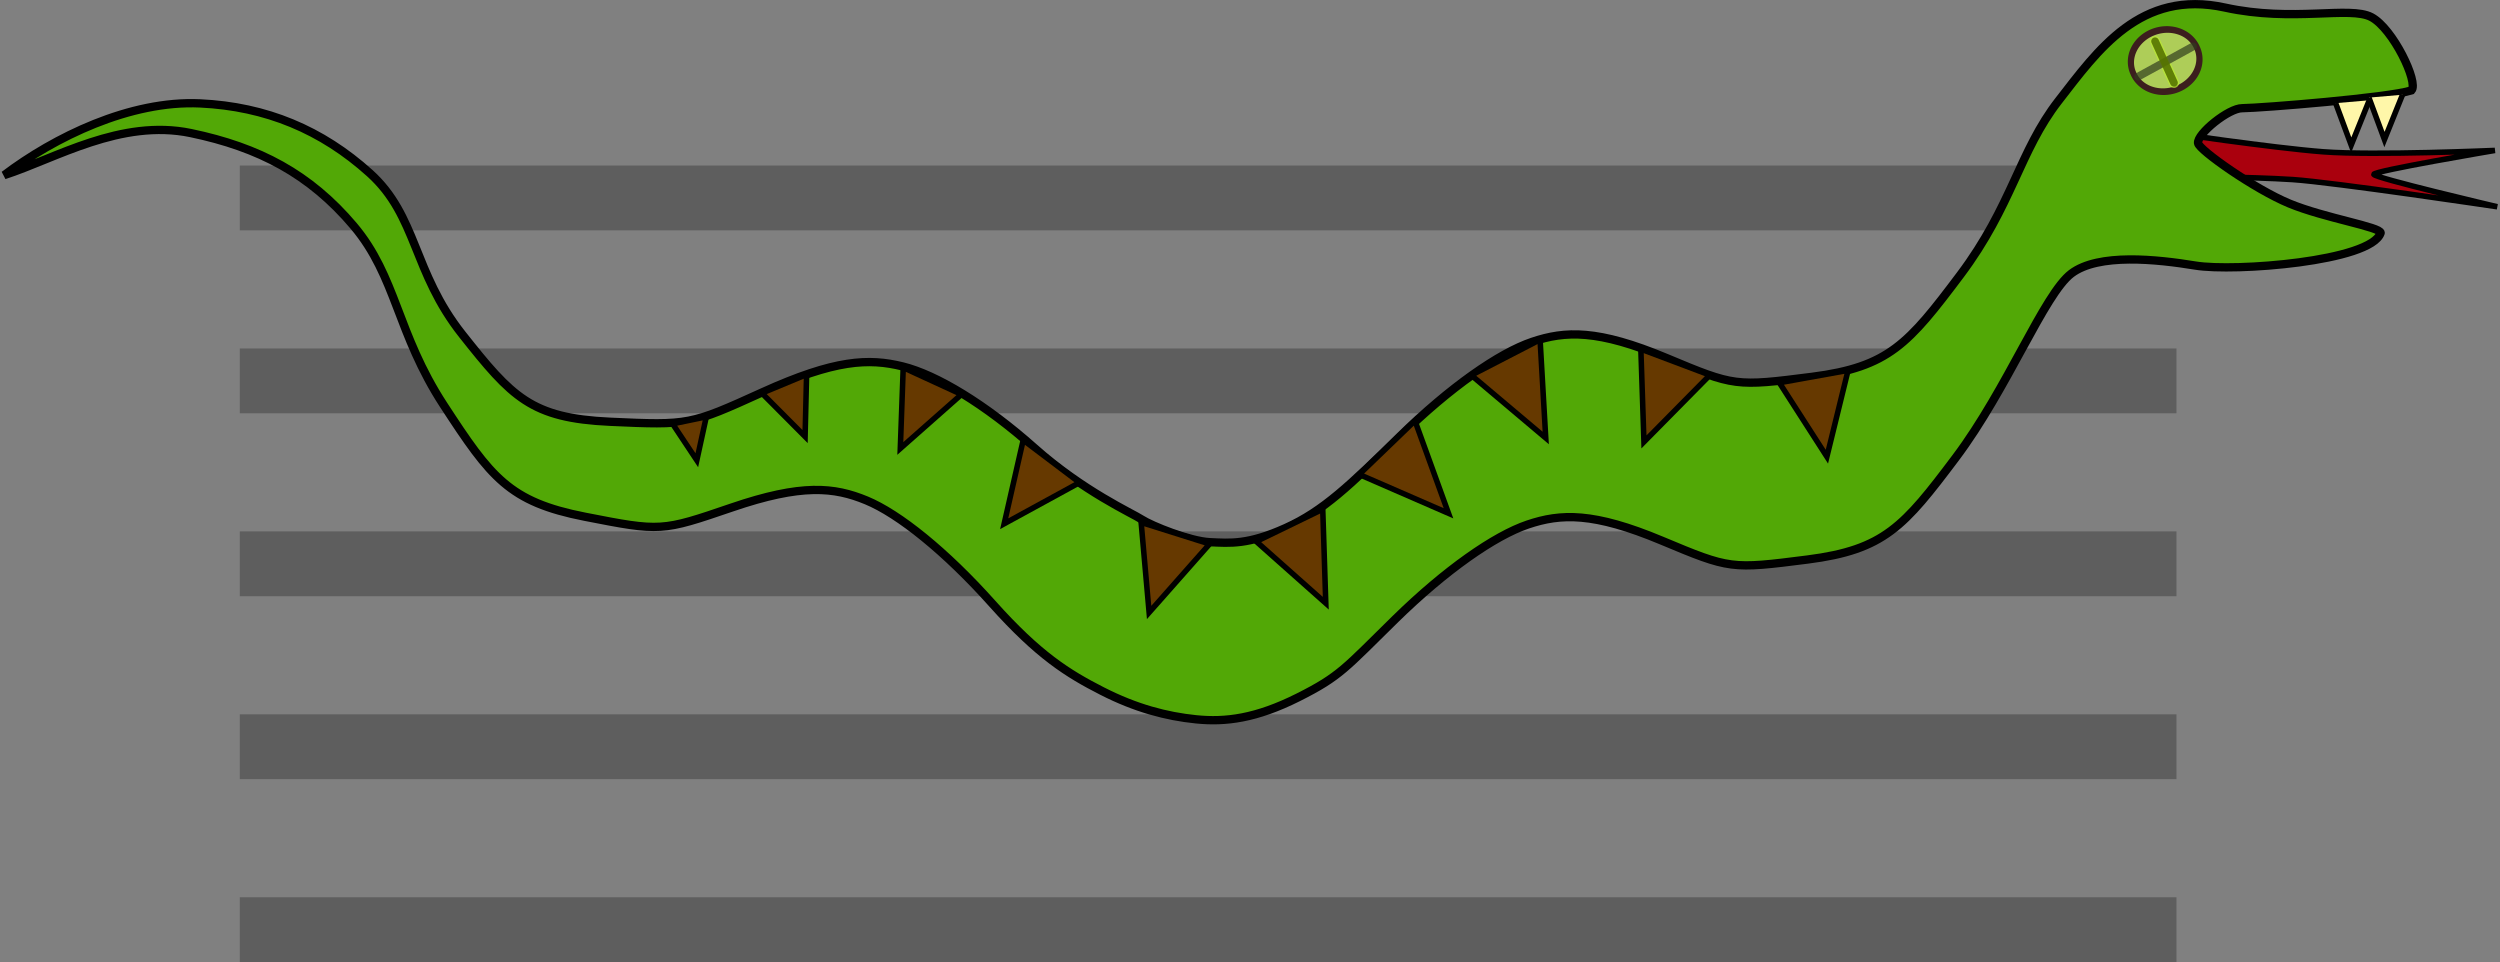 <?xml version="1.0" encoding="UTF-8" standalone="no"?>
<!-- Created with Inkscape (http://www.inkscape.org/) -->

<svg
   xmlns:dc="http://purl.org/dc/elements/1.1/"
   xmlns:cc="http://creativecommons.org/ns#"
   xmlns:rdf="http://www.w3.org/1999/02/22-rdf-syntax-ns#"
   xmlns:svg="http://www.w3.org/2000/svg"
   xmlns="http://www.w3.org/2000/svg"
   version="1.1"
   width="451.179"
   height="173.628"
   id="svg2">
  <rect width="100%" height="100%" fill="#808080" stroke="none"/>
  <defs
     id="defs4" />
  <g
     transform="translate(-60.83,-469.867)"
     id="layer1">
    <path
       d="m 104.104,505.59 349.518,0"
       id="path3806"
       style="fill:none;stroke:#5e5e5e;stroke-width:11.7;stroke-linecap:butt;stroke-linejoin:miter;stroke-miterlimit:4;stroke-opacity:1;stroke-dasharray:none" />
    <path
       d="m 104.104,538.604 349.518,0"
       id="path3808"
       style="fill:none;stroke:#5e5e5e;stroke-width:11.7;stroke-linecap:butt;stroke-linejoin:miter;stroke-miterlimit:4;stroke-opacity:1;stroke-dasharray:none" />
    <path
       d="m 104.104,571.617 349.518,0"
       id="path3810"
       style="fill:none;stroke:#5e5e5e;stroke-width:11.7;stroke-linecap:butt;stroke-linejoin:miter;stroke-miterlimit:4;stroke-opacity:1;stroke-dasharray:none" />
    <path
       d="m 104.104,604.631 349.518,0"
       id="path3812"
       style="fill:none;stroke:#5e5e5e;stroke-width:11.7;stroke-linecap:butt;stroke-linejoin:miter;stroke-miterlimit:4;stroke-opacity:1;stroke-dasharray:none" />
    <path
       d="m 104.104,637.645 349.518,0"
       id="path3814"
       style="fill:none;stroke:#5e5e5e;stroke-width:11.7;stroke-linecap:butt;stroke-linejoin:miter;stroke-miterlimit:4;stroke-opacity:1;stroke-dasharray:none" />
    <g
       id="g4034">
      <g
         id="g3988">
        <path
           d="m 480.155,497.266 c 9.186,0.699 30.93,-0.25 30.93,-0.25 0,0 -21.898,3.694 -21.85,4.321 0.048,0.626 22.275,5.844 22.275,5.844 0,0 -29.462,-4.408 -36.916,-4.907 -7.454,-0.499 -22.357,-0.608 -22.357,-0.608 l 2.364,4.611 -4.236,-10.098 0.955,-2.53 c 0,0 19.648,2.919 28.834,3.618 z"
           id="path3890"
           style="fill:#aa000d;fill-opacity:1;stroke:#000000;stroke-width:1px;stroke-linecap:butt;stroke-linejoin:miter;stroke-opacity:1" />
        <path
           d="m 95.284,493.885 c 12.278,2.563 21.448,7.375 29.364,16.745 7.755,9.178 7.77,19.332 16.266,32.36 8.496,13.028 11.768,17.446 25.466,20.131 13.698,2.685 13.851,2.67 26.496,-1.657 12.645,-4.327 18.499,-3.697 24.329,-1.285 5.831,2.413 14.278,9.186 22.69,18.606 8.412,9.42 13.703,12.663 19.809,15.784 6.106,3.121 11.652,4.574 16.98,5.113 5.327,0.539 10.822,-0.145 18.425,-3.96 7.602,-3.815 8.527,-5.293 17.546,-14.134 9.019,-8.84 17.898,-15.037 23.876,-17.057 5.978,-2.02 11.861,-2.26 24.19,2.898 12.329,5.158 12.481,5.183 26.328,3.414 13.846,-1.769 17.404,-5.96 26.747,-18.395 9.343,-12.435 15.968,-29.532 20.863,-33.227 4.895,-3.695 15.404,-2.571 22.396,-1.426 6.992,1.144 31.67,-0.719 33.417,-5.891 0.1,-1.061 -10.159,-2.694 -16.468,-5.307 -6.309,-2.614 -16.305,-9.662 -16.486,-10.892 -0.245,-1.668 5.542,-6.351 7.984,-6.314 3.623,-0.047 26.468,-1.888 30.542,-3.22 1.296,-1.458 -3.332,-11.148 -7.247,-13.217 -3.916,-2.068 -14.136,0.97 -26.417,-1.723 -15.289,-3.353 -22.974,7.73 -30.04,16.821 -7.065,9.091 -8.388,18.986 -17.73,31.421 -9.343,12.435 -12.9,16.626 -26.747,18.395 -13.846,1.769 -13.998,1.744 -26.328,-3.414 -12.329,-5.158 -18.212,-4.918 -24.19,-2.898 -5.978,2.02 -14.857,8.217 -23.876,17.057 -9.019,8.84 -13.803,13.464 -20.604,16.532 -6.801,3.068 -10.033,2.734 -13.672,2.567 -3.639,-0.167 -10.557,-2.962 -12.328,-4.113 -1.771,-1.151 -10.543,-5.062 -19.384,-12.929 -8.841,-7.867 -17.691,-13.186 -23.774,-14.682 -6.084,-1.497 -12.172,-1.277 -25.263,4.664 -13.091,5.941 -13.25,5.977 -27.51,5.328 -14.261,-0.649 -17.707,-4.434 -26.674,-15.757 -8.967,-11.323 -8.091,-21.353 -16.7,-29.116 -8.648,-7.798 -18.694,-12.025 -30.607,-12.582 -12.667,-0.592 -26.329,6.114 -35.369,12.947 9.28,-3.005 21.05,-10.229 33.703,-7.588 z"
           id="path3820"
           style="fill:#52a806;fill-opacity:1;stroke:#000000;stroke-width:1.5;stroke-linecap:butt;stroke-linejoin:miter;stroke-miterlimit:4;stroke-opacity:1;stroke-dasharray:none" />
        <path
           d="m 470.605,482.163 a 5.209,4.072 0 1 1 -10.417,0 5.209,4.072 0 1 1 10.417,0 z"
           transform="matrix(1.104,-0.441,0.539,1.239,-322.1,88.64)"
           id="path3822"
           style="fill:#aecd58;fill-opacity:1;fill-rule:evenodd;stroke:#3c1e1e;stroke-width:0.912;stroke-linejoin:round;stroke-miterlimit:4;stroke-opacity:1;stroke-dasharray:none;stroke-dashoffset:0" />
        <path
           d="m 449.758,477.311 3.412,7.494"
           id="path3824"
           style="fill:none;stroke:#bbeb2e;stroke-width:1.856;stroke-linecap:round;stroke-linejoin:miter;stroke-miterlimit:4;stroke-opacity:0.739;stroke-dasharray:none" />
        <path
           d="m 446.714,483.685 9.882,-5.425"
           id="path3826"
           style="fill:none;stroke:#303c1e;stroke-width:1.414px;stroke-linecap:round;stroke-linejoin:miter;stroke-opacity:0.693" />
        <path
           d="m 449.758,477.311 3.412,7.494"
           id="path3828"
           style="fill:none;stroke:#567400;stroke-width:1.389;stroke-linecap:round;stroke-linejoin:miter;stroke-miterlimit:4;stroke-opacity:0.897;stroke-dasharray:none" />
        <path
           d="m 494.417,486.962 -3.261,8.089 -2.804,-7.566"
           id="path3870"
           style="fill:#fff7a9;fill-opacity:1;stroke:#000000;stroke-width:1px;stroke-linecap:butt;stroke-linejoin:miter;stroke-opacity:1" />
        <path
           d="m 488.417,487.962 -3.261,8.089 -2.804,-7.566"
           id="path3872"
           style="fill:#fff7a9;fill-opacity:1;stroke:#000000;stroke-width:1px;stroke-linecap:butt;stroke-linejoin:miter;stroke-opacity:1" />
        <g
           id="g3978">
          <path
             d="m 300.097,578.733 -0.548,-16.971 -12,5.826 z"
             id="path3894"
             style="fill:#663900;fill-opacity:1;stroke:#000000;stroke-width:1px;stroke-linecap:butt;stroke-linejoin:miter;stroke-opacity:1" />
          <path
             d="m 268.213,580.4 10.918,-12.36 -12.358,-3.894 z"
             id="path3896"
             style="fill:#663900;fill-opacity:1;stroke:#000000;stroke-width:1px;stroke-linecap:butt;stroke-linejoin:miter;stroke-opacity:1" />
          <path
             d="m 242.056,564.387 13.595,-7.428 -10.158,-7.676 z"
             id="path3898"
             style="fill:#663900;fill-opacity:1;stroke:#000000;stroke-width:1px;stroke-linecap:butt;stroke-linejoin:miter;stroke-opacity:1" />
          <path
             d="m 223.31,550.803 11.042,-9.758 -10.516,-4.833 z"
             id="path3900"
             style="fill:#663900;fill-opacity:1;stroke:#000000;stroke-width:1px;stroke-linecap:butt;stroke-linejoin:miter;stroke-opacity:1" />
          <path
             d="m 322.244,562.503 -6.057,-16.711 -10.061,9.698 z"
             id="path3902"
             style="fill:#663900;fill-opacity:1;stroke:#000000;stroke-width:1px;stroke-linecap:butt;stroke-linejoin:miter;stroke-opacity:1" />
          <path
             d="m 339.793,548.913 -1.023,-17.746 -12.415,6.414 z"
             id="path3904"
             style="fill:#663900;fill-opacity:1;stroke:#000000;stroke-width:1px;stroke-linecap:butt;stroke-linejoin:miter;stroke-opacity:1" />
          <path
             d="m 357.516,549.618 11.9,-12.058 -12.459,-4.693 z"
             id="path3906"
             style="fill:#663900;fill-opacity:1;stroke:#000000;stroke-width:1px;stroke-linecap:butt;stroke-linejoin:miter;stroke-opacity:1" />
          <path
             d="m 390.531,552.285 3.824,-15.582 -12.396,2.237 z"
             id="path3908"
             style="fill:#663900;fill-opacity:1;stroke:#000000;stroke-width:1px;stroke-linecap:butt;stroke-linejoin:miter;stroke-opacity:1" />
          <path
             d="m 206.126,548.656 0.271,-11.201 -8.072,3.361 z"
             id="path4016"
             style="fill:#663900;fill-opacity:1;stroke:#000000;stroke-width:1px;stroke-linecap:butt;stroke-linejoin:miter;stroke-opacity:1" />
          <path
             d="m 186.586,552.93 1.709,-7.836 -6.082,1.255 z"
             id="path4018"
             style="fill:#663900;fill-opacity:1;stroke:#000000;stroke-width:1px;stroke-linecap:butt;stroke-linejoin:miter;stroke-opacity:1" />
        </g>
      </g>
    </g>
  </g>
</svg>
